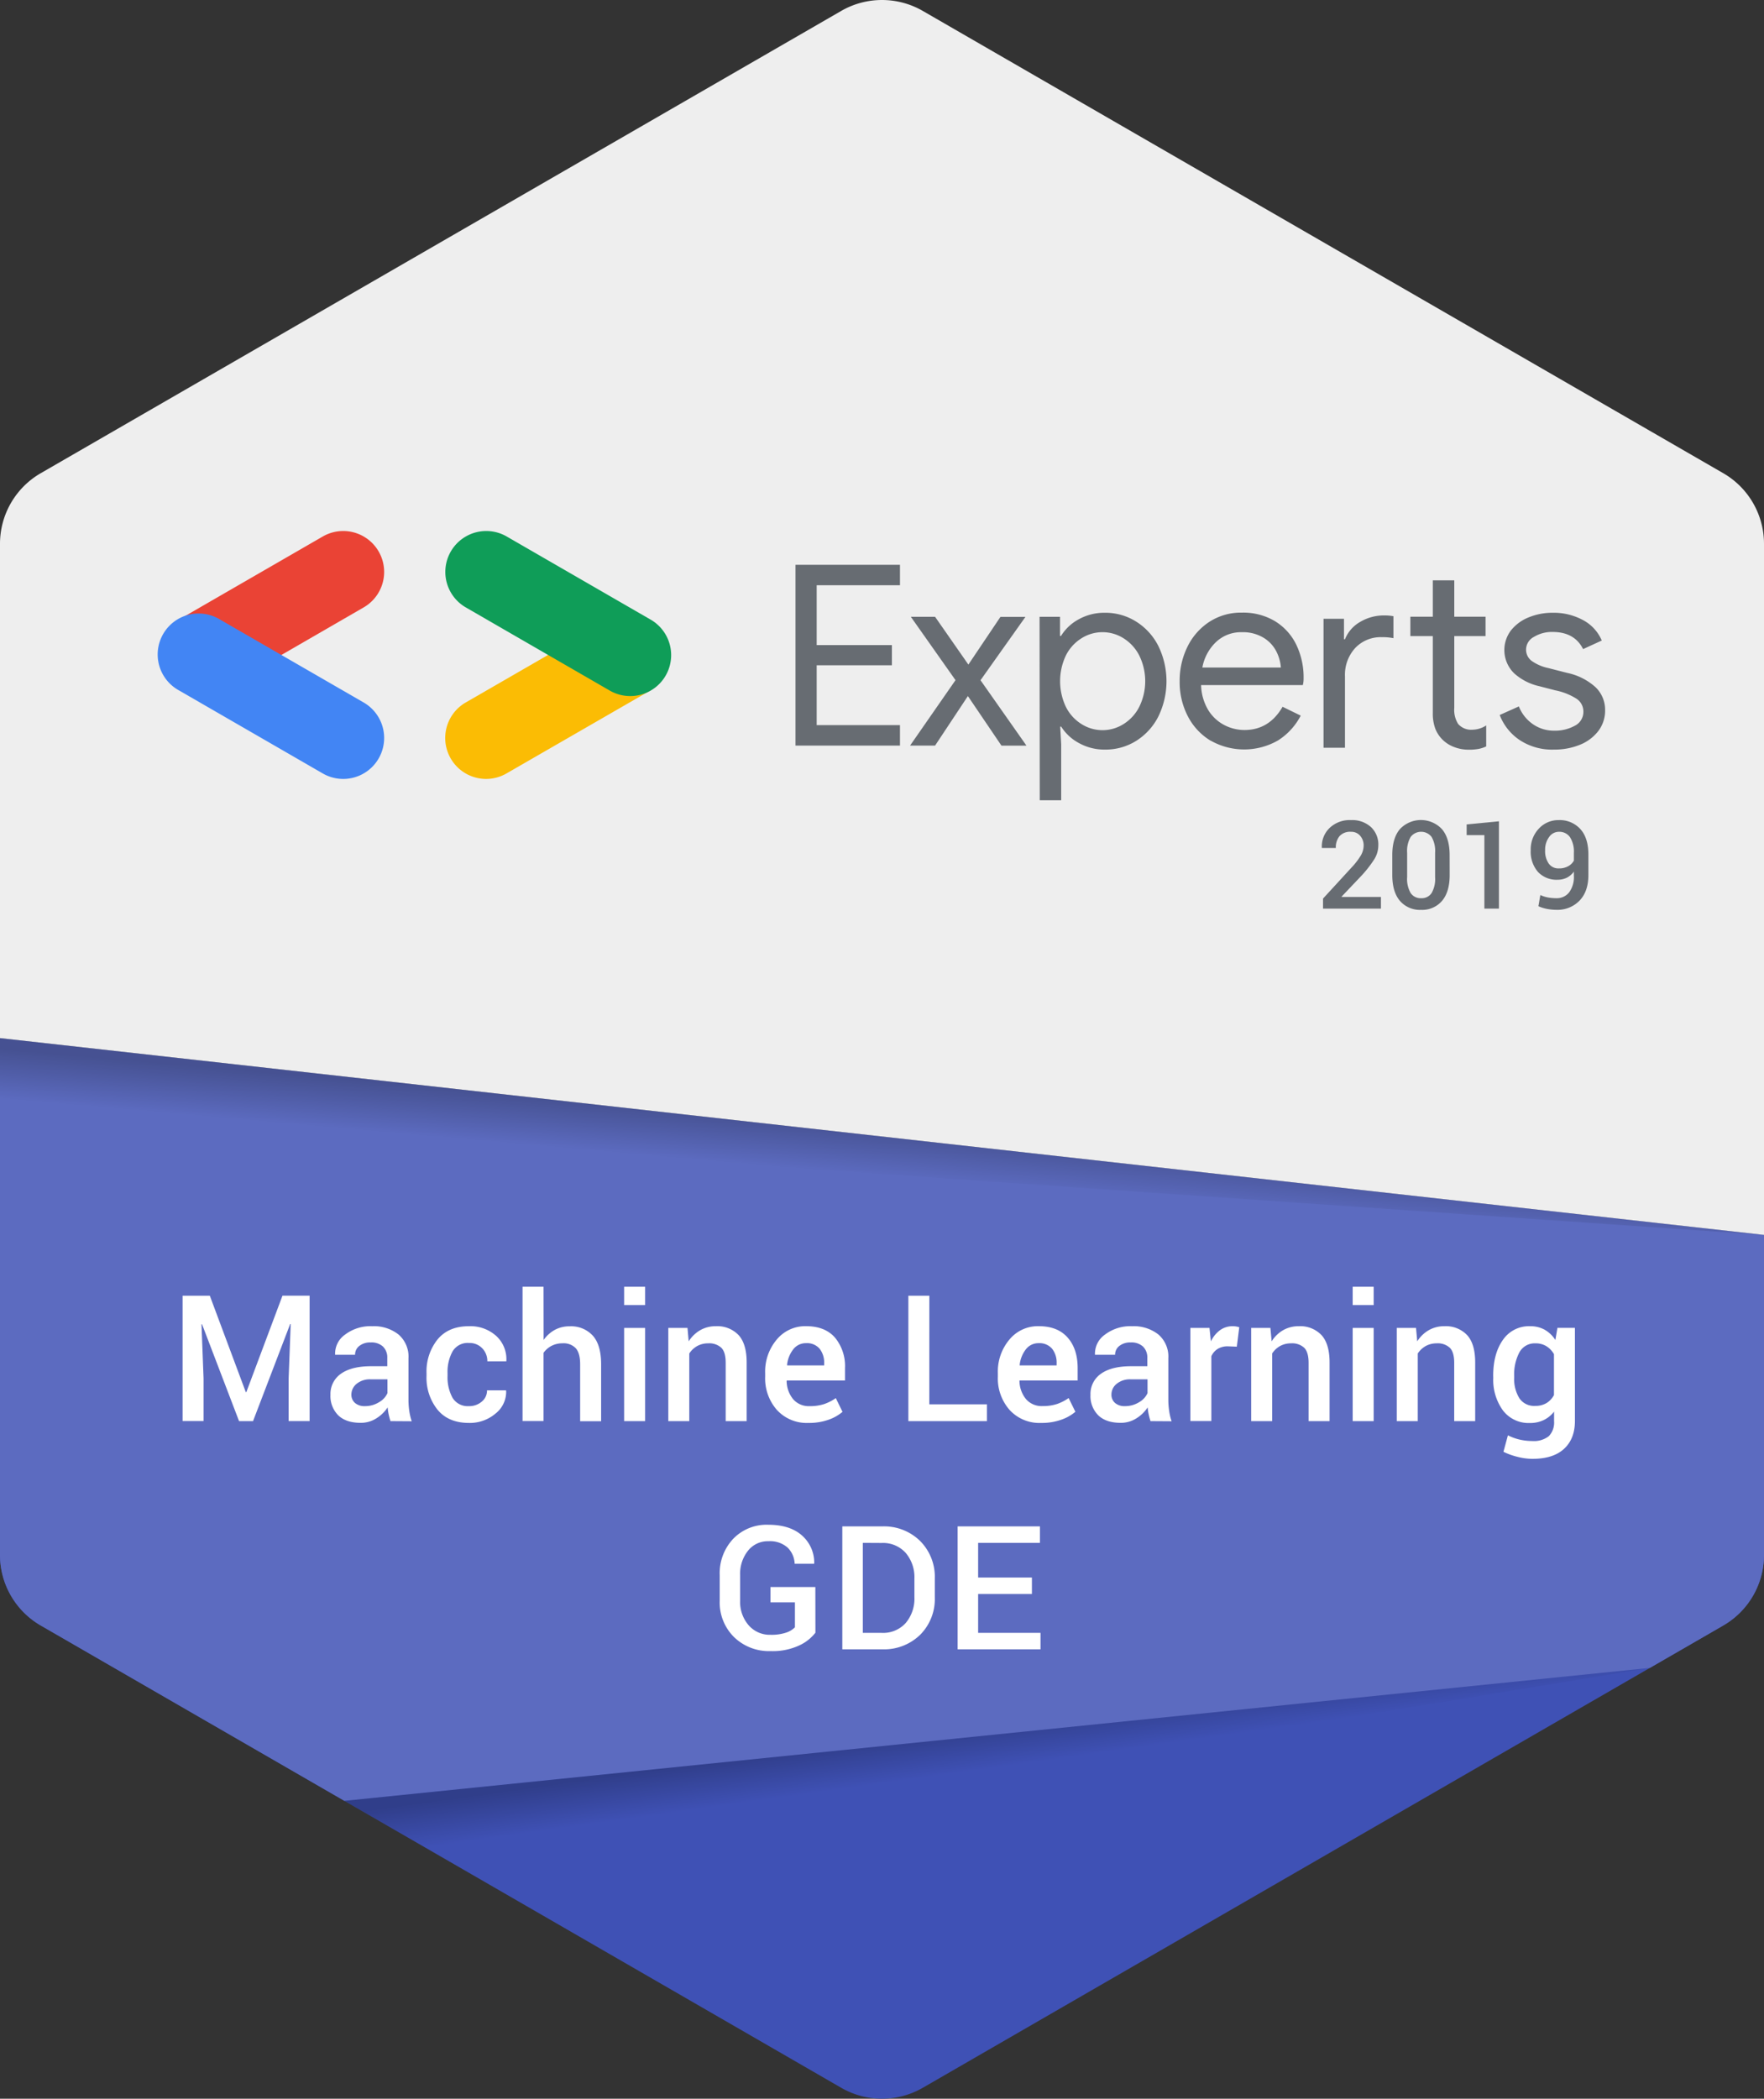 <svg xmlns="http://www.w3.org/2000/svg" xmlns:xlink="http://www.w3.org/1999/xlink" viewBox="0 0 504.44 600"><rect x="0" y="0" width="504.44" height="600" fill="#333333" stroke="none"/><defs><style>.cls-1{fill:#3f51b5;}.cls-2{fill:#5c6bc0;}.cls-3{fill:none;}.cls-4{fill:#eee;}.cls-5,.cls-6{opacity:0.6;}.cls-5{fill:url(#linear-gradient);}.cls-6{fill:url(#linear-gradient-2);}.cls-7{fill:#676c72;}.cls-8{fill:#ea4335;}.cls-9{fill:#4285f4;}.cls-10{fill:#fbbc04;}.cls-11{fill:#0f9d58;}.cls-12{fill:#fff;}</style><linearGradient id="linear-gradient" x1="250.91" y1="339.81" x2="252.47" y2="322.08" gradientUnits="userSpaceOnUse"><stop offset="0.2" stop-opacity="0"/><stop offset="1" stop-opacity="0.4"/></linearGradient><linearGradient id="linear-gradient-2" x1="287.23" y1="510.73" x2="284.62" y2="492.1" gradientUnits="userSpaceOnUse"><stop offset="0.3" stop-opacity="0"/><stop offset="1" stop-opacity="0.4"/></linearGradient></defs><title>2019-GDE-Machine-Learning-Badge_1</title><g id="Warstwa_2" data-name="Warstwa 2"><g id="Warstwa_1-2" data-name="Warstwa 1"><g id="_2019-GDE-Machine-Learning-Badge" data-name="2019-GDE-Machine-Learning-Badge"><path class="cls-1" d="M504.44,353.05v91.48a23.31,23.31,0,0,1-11.64,20.18L263.88,596.88a23.35,23.35,0,0,1-23.32,0L11.64,464.71A23.31,23.31,0,0,1,0,444.53V296.79Z"/><path class="cls-2" d="M504.44,353.05v91.48a23.31,23.31,0,0,1-11.64,20.18l-21,12.13-373.32,38L11.64,464.71A23.31,23.31,0,0,1,0,444.53V296.79Z"/><path class="cls-3" d="M504.44,353.05v91.48a23.31,23.31,0,0,1-11.64,20.18l-21,12.13-207.91,120a23.35,23.35,0,0,1-23.32,0l-142.09-82L11.64,464.71A23.31,23.31,0,0,1,0,444.53V296.79Z"/><path class="cls-4" d="M504.44,155.47V353.05L0,296.79V155.47a23.31,23.31,0,0,1,11.64-20.18L240.56,3.12a23.35,23.35,0,0,1,23.32,0L492.8,135.29A23.31,23.31,0,0,1,504.44,155.47Z"/><polygon class="cls-5" points="0 296.79 0 318.27 504.44 353.05 0 296.79"/><polygon class="cls-6" points="98.48 514.85 130.31 533.22 471.8 476.83 98.48 514.85"/><g id="Logo"><path class="cls-7" d="M394.9,259.76H378.34v-2.87l8.12-8.84a20.3,20.3,0,0,0,2.74-3.57,5.74,5.74,0,0,0,.75-2.73,4.17,4.17,0,0,0-1-2.82,3.31,3.31,0,0,0-2.63-1.13,4.08,4.08,0,0,0-3.26,1.24,5,5,0,0,0-1.06,3.39h-4l0-.1a7.3,7.3,0,0,1,2.18-5.59,8.32,8.32,0,0,1,6.2-2.28,7.93,7.93,0,0,1,5.68,2,6.83,6.83,0,0,1,2.09,5.19,7.6,7.6,0,0,1-1.21,4.09,33.5,33.5,0,0,1-3.74,4.75l-5.55,5.84.05.1H394.9Z"/><path class="cls-7" d="M414.55,250.16c0,3.24-.74,5.71-2.2,7.41a7.44,7.44,0,0,1-6,2.55,7.51,7.51,0,0,1-6-2.55q-2.2-2.55-2.21-7.41v-5.71q0-4.84,2.19-7.42a8.24,8.24,0,0,1,12,0q2.21,2.58,2.21,7.42Zm-4.16-6.35a8,8,0,0,0-1-4.53,3.77,3.77,0,0,0-6,0,8,8,0,0,0-1,4.53v6.93a8,8,0,0,0,1,4.56,3.43,3.43,0,0,0,3,1.49,3.38,3.38,0,0,0,3-1.48,8.11,8.11,0,0,0,1-4.57Z"/><path class="cls-7" d="M428.64,259.76h-4.16v-21h-5.07v-3.07l9.23-.89Z"/><path class="cls-7" d="M445.11,256.79a4.47,4.47,0,0,0,3.59-1.65,7.37,7.37,0,0,0,1.37-4.81v-1.15a5.66,5.66,0,0,1-2,1.74,6,6,0,0,1-2.65.59,7.26,7.26,0,0,1-5.63-2.25,8.84,8.84,0,0,1-2.06-6.18,8.6,8.6,0,0,1,2.31-6.17,7.56,7.56,0,0,1,5.72-2.45A7.93,7.93,0,0,1,451.9,237c1.55,1.69,2.32,4.14,2.32,7.32v5.84q0,4.72-2.55,7.34a8.75,8.75,0,0,1-6.56,2.61,14.48,14.48,0,0,1-2.66-.25,11.41,11.41,0,0,1-2.52-.78l.55-3.2a9.37,9.37,0,0,0,2.14.69A13.3,13.3,0,0,0,445.11,256.79Zm.66-8.52a5.26,5.26,0,0,0,2.66-.62,4.12,4.12,0,0,0,1.64-1.59v-2.22a7.62,7.62,0,0,0-1.11-4.5,3.69,3.69,0,0,0-3.17-1.54,3.39,3.39,0,0,0-2.81,1.51,6.08,6.08,0,0,0-1.13,3.77,6.27,6.27,0,0,0,1,3.76A3.36,3.36,0,0,0,445.77,248.27Z"/><path class="cls-8" d="M80.22,187.39,104,173.65a11.7,11.7,0,1,0-11.7-20.27L51.2,177.11Z"/><path class="cls-9" d="M98.14,222.69A11.71,11.71,0,0,0,104,200.84L62.9,177.11a11.71,11.71,0,1,0-11.7,20.28l41.1,23.73A11.7,11.7,0,0,0,98.14,222.69Z"/><path class="cls-10" d="M139,222.69a11.7,11.7,0,0,0,5.84-1.57L186,197.39,157.32,186.9l-24.15,13.94A11.71,11.71,0,0,0,139,222.69Z"/><path class="cls-11" d="M180.11,199A11.71,11.71,0,0,0,186,177.11l-41.1-23.73a11.7,11.7,0,1,0-11.7,20.27l41.1,23.74A11.7,11.7,0,0,0,180.11,199Z"/><path class="cls-7" d="M227.48,161.47h29.88v5.84H233.54v17.11h21.51v5.77H233.54V207.3h23.82v5.85H227.48Z"/><path class="cls-7" d="M273.24,194.45l-12.77-18.11h6.93L276.92,190l9.17-13.64h7.15l-12.85,18.11,13.14,18.7h-7.15L276.78,199l-9.38,14.15h-7.15Z"/><path class="cls-7" d="M297.28,176.34h5.85v5.48h.28a13.29,13.29,0,0,1,5-4.73,15,15,0,0,1,7.54-1.91,16.5,16.5,0,0,1,8.95,2.53,17.54,17.54,0,0,1,6.36,7,23,23,0,0,1,0,20.1,17.62,17.62,0,0,1-6.36,7A16.5,16.5,0,0,1,316,214.3a15,15,0,0,1-7.54-1.91,13.53,13.53,0,0,1-5-4.66h-.28l.28,5.06v16h-6.13Zm24,30.67a12.43,12.43,0,0,0,4.51-4.94,16.65,16.65,0,0,0,0-14.66,12.5,12.5,0,0,0-4.51-4.94,11.23,11.23,0,0,0-12,0,12.24,12.24,0,0,0-4.47,4.91,17.15,17.15,0,0,0,0,14.72,12.18,12.18,0,0,0,4.47,4.91,11.23,11.23,0,0,0,12,0Z"/><path class="cls-7" d="M346.22,211.77a17.48,17.48,0,0,1-6.54-7,21.11,21.11,0,0,1-2.34-10,21.87,21.87,0,0,1,2.2-9.81,17.83,17.83,0,0,1,6.24-7.15,16.64,16.64,0,0,1,9.39-2.67,17.72,17.72,0,0,1,9.38,2.42,16.12,16.12,0,0,1,6.1,6.67,21.51,21.51,0,0,1,2.13,9.75,7,7,0,0,1-.22,1.88H343.47a14.62,14.62,0,0,0,2,7.07,11.81,11.81,0,0,0,4.59,4.33,12.46,12.46,0,0,0,5.81,1.44q7.07,0,10.9-6.64l5.19,2.53a18.46,18.46,0,0,1-6.46,7.07,19.43,19.43,0,0,1-19.3.07Zm20.06-20.93a12,12,0,0,0-1.3-4.62,9.78,9.78,0,0,0-3.64-3.89,11.39,11.39,0,0,0-6.25-1.59,10.37,10.37,0,0,0-7.32,2.78,13.36,13.36,0,0,0-3.94,7.32Z"/><path class="cls-7" d="M378.48,176.91h5.85v5.85h.28a10,10,0,0,1,4.41-5,13.19,13.19,0,0,1,6.78-1.81,13.41,13.41,0,0,1,2.67.22v6.28a15.24,15.24,0,0,0-3.32-.29,10,10,0,0,0-7.61,3.1,11.33,11.33,0,0,0-2.93,8.09v20.42h-6.13Zm37.35,36.66a9.44,9.44,0,0,1-3.21-2,9.12,9.12,0,0,1-2.17-3.23,12.34,12.34,0,0,1-.72-4.48v-22h-6.42v-5.55h6.42v-10.4h6.14v10.4h8.95v5.55h-8.95V202.4A7.42,7.42,0,0,0,417,207a4.92,4.92,0,0,0,4,1.62,7.43,7.43,0,0,0,4-1.23v6a9,9,0,0,1-2.2.72,14.84,14.84,0,0,1-2.85.22A11.5,11.5,0,0,1,415.83,213.57Z"/><path class="cls-7" d="M434.49,211.52a15.14,15.14,0,0,1-5.63-7.11l5.48-2.45a11.08,11.08,0,0,0,4.08,5.12,10.48,10.48,0,0,0,6,1.81,11.71,11.71,0,0,0,5.92-1.41,4.41,4.41,0,0,0,2.45-4,4.36,4.36,0,0,0-1.95-3.71,17.9,17.9,0,0,0-6.13-2.42l-4.48-1.16A16,16,0,0,1,433,192.5a9.29,9.29,0,0,1-.9-12.3,12.32,12.32,0,0,1,5.09-3.72,17.87,17.87,0,0,1,6.86-1.3,17.57,17.57,0,0,1,8.62,2.09,11.87,11.87,0,0,1,5.38,5.85l-5.34,2.45q-2.46-4.9-8.74-4.9a9.85,9.85,0,0,0-5.3,1.4,4.12,4.12,0,0,0-2.27,3.58,4,4,0,0,0,1.58,3.28,12.71,12.71,0,0,0,4.77,2.06l5.34,1.37a17.38,17.38,0,0,1,8.15,4.08A8.91,8.91,0,0,1,459,203a9.58,9.58,0,0,1-1.95,6,12.45,12.45,0,0,1-5.27,3.93,19.18,19.18,0,0,1-7.36,1.37A16.83,16.83,0,0,1,434.49,211.52Z"/></g><path class="cls-12" d="M233.18,466.77a12.34,12.34,0,0,1-4.6,3.63,18,18,0,0,1-8.22,1.63,14.32,14.32,0,0,1-10.45-4,13.92,13.92,0,0,1-4.1-10.39v-7.34a14.34,14.34,0,0,1,3.88-10.39,13.26,13.26,0,0,1,10-4q6.19,0,9.64,3.06a10.36,10.36,0,0,1,3.51,7.95l-.05.14h-5.55a6.76,6.76,0,0,0-2.06-4.66,7.55,7.55,0,0,0-5.42-1.78,7.2,7.2,0,0,0-5.87,2.73,10.54,10.54,0,0,0-2.24,6.92v7.37a10.15,10.15,0,0,0,2.43,7,8,8,0,0,0,6.28,2.73,13.18,13.18,0,0,0,4.47-.63,6.29,6.29,0,0,0,2.49-1.51v-7.13h-7v-4.39h12.84Z"/><path class="cls-12" d="M240.87,471.52V436.38h11.39a14.71,14.71,0,0,1,10.87,4.18,14.51,14.51,0,0,1,4.19,10.74v5.33a14.48,14.48,0,0,1-4.19,10.74,14.77,14.77,0,0,1-10.87,4.15Zm5.86-30.43v25.73h5.36A8.67,8.67,0,0,0,259,464a10.76,10.76,0,0,0,2.49-7.35v-5.38a10.71,10.71,0,0,0-2.49-7.31,8.7,8.7,0,0,0-6.87-2.84Z"/><path class="cls-12" d="M295.09,455.71H279.71v11.11h17.84v4.7h-23.7V436.38h23.53v4.71H279.71V451h15.38Z"/><path class="cls-12" d="M60,370.43,70.29,398h.15l10.34-27.58h7.76v35.85h-6V394.07l.59-15.54-.15,0L72.36,406.28h-4l-10.59-27.7-.15,0,.59,15.47v12.21h-6V370.43Z"/><path class="cls-12" d="M111.66,406.28c-.21-.67-.39-1.33-.53-2a15.87,15.87,0,0,1-.28-1.92,10.46,10.46,0,0,1-3.24,3.14,8.16,8.16,0,0,1-4.49,1.27q-4.17,0-6.39-2.14a7.77,7.77,0,0,1-2.23-5.89,7,7,0,0,1,3-6c2-1.43,4.9-2.15,8.6-2.15h4.65v-2.34a4.34,4.34,0,0,0-1.23-3.28,4.86,4.86,0,0,0-3.52-1.18,5,5,0,0,0-3.25,1,3.1,3.1,0,0,0-1.21,2.53H95.83l0-.15a6.6,6.6,0,0,1,2.81-5.59,12,12,0,0,1,7.8-2.43,11.37,11.37,0,0,1,7.51,2.36,8.34,8.34,0,0,1,2.86,6.8v11.84a21.61,21.61,0,0,0,.22,3.17,16.58,16.58,0,0,0,.71,3ZM104.33,402a7.56,7.56,0,0,0,4.07-1.13,5.69,5.69,0,0,0,2.4-2.59v-3.94h-4.75a6,6,0,0,0-4.09,1.29,4,4,0,0,0-1.48,3,3.13,3.13,0,0,0,1,2.43A4.11,4.11,0,0,0,104.33,402Z"/><path class="cls-12" d="M134.07,402a5.49,5.49,0,0,0,3.7-1.29,4.06,4.06,0,0,0,1.5-3.22h5.42l.05.15a7.88,7.88,0,0,1-3,6.45,11.31,11.31,0,0,1-7.63,2.71q-5.88,0-9-3.79a14.57,14.57,0,0,1-3.14-9.6v-.87a14.6,14.6,0,0,1,3.14-9.59q3.14-3.81,9-3.8a11,11,0,0,1,7.8,2.79,9,9,0,0,1,2.89,7.11l0,.14h-5.44a5.19,5.19,0,0,0-1.44-3.71,4.92,4.92,0,0,0-3.76-1.53,5,5,0,0,0-4.77,2.45,12.11,12.11,0,0,0-1.41,6.13v.86a12.2,12.2,0,0,0,1.41,6.19A5.06,5.06,0,0,0,134.07,402Z"/><path class="cls-12" d="M155.45,383.09a9.55,9.55,0,0,1,3.24-2.91,8.7,8.7,0,0,1,4.22-1,8.39,8.39,0,0,1,6.61,2.67q2.39,2.67,2.38,8.24v16.22h-6V390q0-3.15-1.26-4.56a4.78,4.78,0,0,0-3.77-1.4,6.75,6.75,0,0,0-3.14.72,6.55,6.55,0,0,0-2.3,2v19.5h-6V367.87h6Z"/><path class="cls-12" d="M184.48,373.11h-6v-5.24h6Zm0,33.17h-6V379.64h6Z"/><path class="cls-12" d="M196.6,379.64l.34,3.84a9.55,9.55,0,0,1,3.29-3.19,8.8,8.8,0,0,1,4.47-1.14,8.4,8.4,0,0,1,6.49,2.52c1.55,1.68,2.33,4.31,2.33,7.87v16.74h-6V389.59c0-2-.41-3.43-1.24-4.27a5.06,5.06,0,0,0-3.78-1.27,6.34,6.34,0,0,0-3.13.77,6.49,6.49,0,0,0-2.26,2.13v19.33h-6V379.64Z"/><path class="cls-12" d="M231.17,406.8a11.55,11.55,0,0,1-9-3.71,13.61,13.61,0,0,1-3.36-9.51v-1a14.16,14.16,0,0,1,3.33-9.64,10.57,10.57,0,0,1,8.36-3.8c3.6,0,6.35,1.08,8.27,3.26a12.78,12.78,0,0,1,2.87,8.75v3.53H225l-.05.12A8.36,8.36,0,0,0,226.8,400a5.89,5.89,0,0,0,4.74,2,12.94,12.94,0,0,0,4.14-.59,13.8,13.8,0,0,0,3.33-1.7l1.92,3.92a12.58,12.58,0,0,1-4,2.26A16.68,16.68,0,0,1,231.17,406.8ZM230.48,384a4.5,4.5,0,0,0-3.64,1.76,8.66,8.66,0,0,0-1.77,4.47l.05.12h10.56v-.61a6.4,6.4,0,0,0-1.29-4.14A4.72,4.72,0,0,0,230.48,384Z"/><path class="cls-12" d="M265.75,401.48h16.47v4.8H259.76V370.43h6Z"/><path class="cls-12" d="M297.71,406.8a11.55,11.55,0,0,1-9-3.71,13.61,13.61,0,0,1-3.36-9.51v-1a14.16,14.16,0,0,1,3.33-9.64,10.55,10.55,0,0,1,8.36-3.8c3.6,0,6.35,1.08,8.27,3.26s2.86,5.09,2.86,8.75v3.53H291.53l0,.12a8.36,8.36,0,0,0,1.86,5.18,5.89,5.89,0,0,0,4.74,2,12.94,12.94,0,0,0,4.14-.59,13.56,13.56,0,0,0,3.32-1.7l1.93,3.92a12.58,12.58,0,0,1-4,2.26A16.68,16.68,0,0,1,297.71,406.8ZM297,384a4.5,4.5,0,0,0-3.64,1.76,8.66,8.66,0,0,0-1.77,4.47l0,.12h10.57v-.61a6.4,6.4,0,0,0-1.29-4.14A4.73,4.73,0,0,0,297,384Z"/><path class="cls-12" d="M329,406.28c-.21-.67-.39-1.33-.53-2a14.11,14.11,0,0,1-.28-1.92,10.46,10.46,0,0,1-3.24,3.14,8.19,8.19,0,0,1-4.49,1.27q-4.17,0-6.39-2.14a7.77,7.77,0,0,1-2.23-5.89,7,7,0,0,1,3-6c2-1.43,4.9-2.15,8.6-2.15h4.65v-2.34a4.34,4.34,0,0,0-1.23-3.28,4.88,4.88,0,0,0-3.52-1.18,5,5,0,0,0-3.25,1,3.1,3.1,0,0,0-1.21,2.53h-5.76l0-.15a6.63,6.63,0,0,1,2.82-5.59,12,12,0,0,1,7.8-2.43,11.39,11.39,0,0,1,7.51,2.36,8.34,8.34,0,0,1,2.85,6.8v11.84a21.59,21.59,0,0,0,.23,3.17,15.76,15.76,0,0,0,.71,3ZM321.67,402a7.59,7.59,0,0,0,4.08-1.13,5.69,5.69,0,0,0,2.4-2.59v-3.94H323.4a6,6,0,0,0-4.09,1.29,3.92,3.92,0,0,0-1.48,3,3.1,3.1,0,0,0,1,2.43A4.08,4.08,0,0,0,321.67,402Z"/><path class="cls-12" d="M353.69,385l-2.56-.1a5.39,5.39,0,0,0-2.92.74,4.78,4.78,0,0,0-1.81,2.1v18.51h-6V379.64h5.47l.4,3.86a8.57,8.57,0,0,1,2.59-3.2,6.06,6.06,0,0,1,3.66-1.15,6.36,6.36,0,0,1,1,.08,8.34,8.34,0,0,1,.86.21Z"/><path class="cls-12" d="M363.29,379.64l.35,3.84a9.52,9.52,0,0,1,3.28-3.19,8.85,8.85,0,0,1,4.47-1.14,8.39,8.39,0,0,1,6.49,2.52c1.55,1.68,2.33,4.31,2.33,7.87v16.74h-6V389.59c0-2-.42-3.43-1.25-4.27a5.06,5.06,0,0,0-3.78-1.27,6.37,6.37,0,0,0-3.13.77,6.49,6.49,0,0,0-2.26,2.13v19.33h-6V379.64Z"/><path class="cls-12" d="M392.82,373.11h-6v-5.24h6Zm0,33.17h-6V379.64h6Z"/><path class="cls-12" d="M404.93,379.64l.35,3.84a9.46,9.46,0,0,1,3.29-3.19,8.8,8.8,0,0,1,4.47-1.14,8.38,8.38,0,0,1,6.48,2.52c1.56,1.68,2.33,4.31,2.33,7.87v16.74h-6V389.59c0-2-.42-3.43-1.25-4.27a5.06,5.06,0,0,0-3.78-1.27,6.33,6.33,0,0,0-3.12.77,6.52,6.52,0,0,0-2.27,2.13v19.33h-6V379.64Z"/><path class="cls-12" d="M427,393.33q0-6.34,2.78-10.27a9,9,0,0,1,7.73-3.91,8.37,8.37,0,0,1,4.2,1,8.86,8.86,0,0,1,3.07,2.94l.59-3.47h5v26.64c0,3.43-1.06,6.09-3.17,8s-5.12,2.81-9,2.81a17.6,17.6,0,0,1-4.19-.56,19.74,19.74,0,0,1-4.08-1.46l1.28-4.71a14.64,14.64,0,0,0,3.26,1.2,16,16,0,0,0,3.68.43,6.89,6.89,0,0,0,4.76-1.39,5.58,5.58,0,0,0,1.5-4.28v-2.73a8.39,8.39,0,0,1-3,2.43,8.94,8.94,0,0,1-3.93.82,9.21,9.21,0,0,1-7.68-3.57,14.87,14.87,0,0,1-2.78-9.38Zm6,.52a10.44,10.44,0,0,0,1.47,5.87,5.06,5.06,0,0,0,4.54,2.21,6.09,6.09,0,0,0,3.24-.81,5.86,5.86,0,0,0,2.13-2.3V387.15a6.4,6.4,0,0,0-2.16-2.28,5.81,5.81,0,0,0-3.16-.82,4.94,4.94,0,0,0-4.57,2.58,13.38,13.38,0,0,0-1.49,6.7Z"/></g></g></g></svg>
